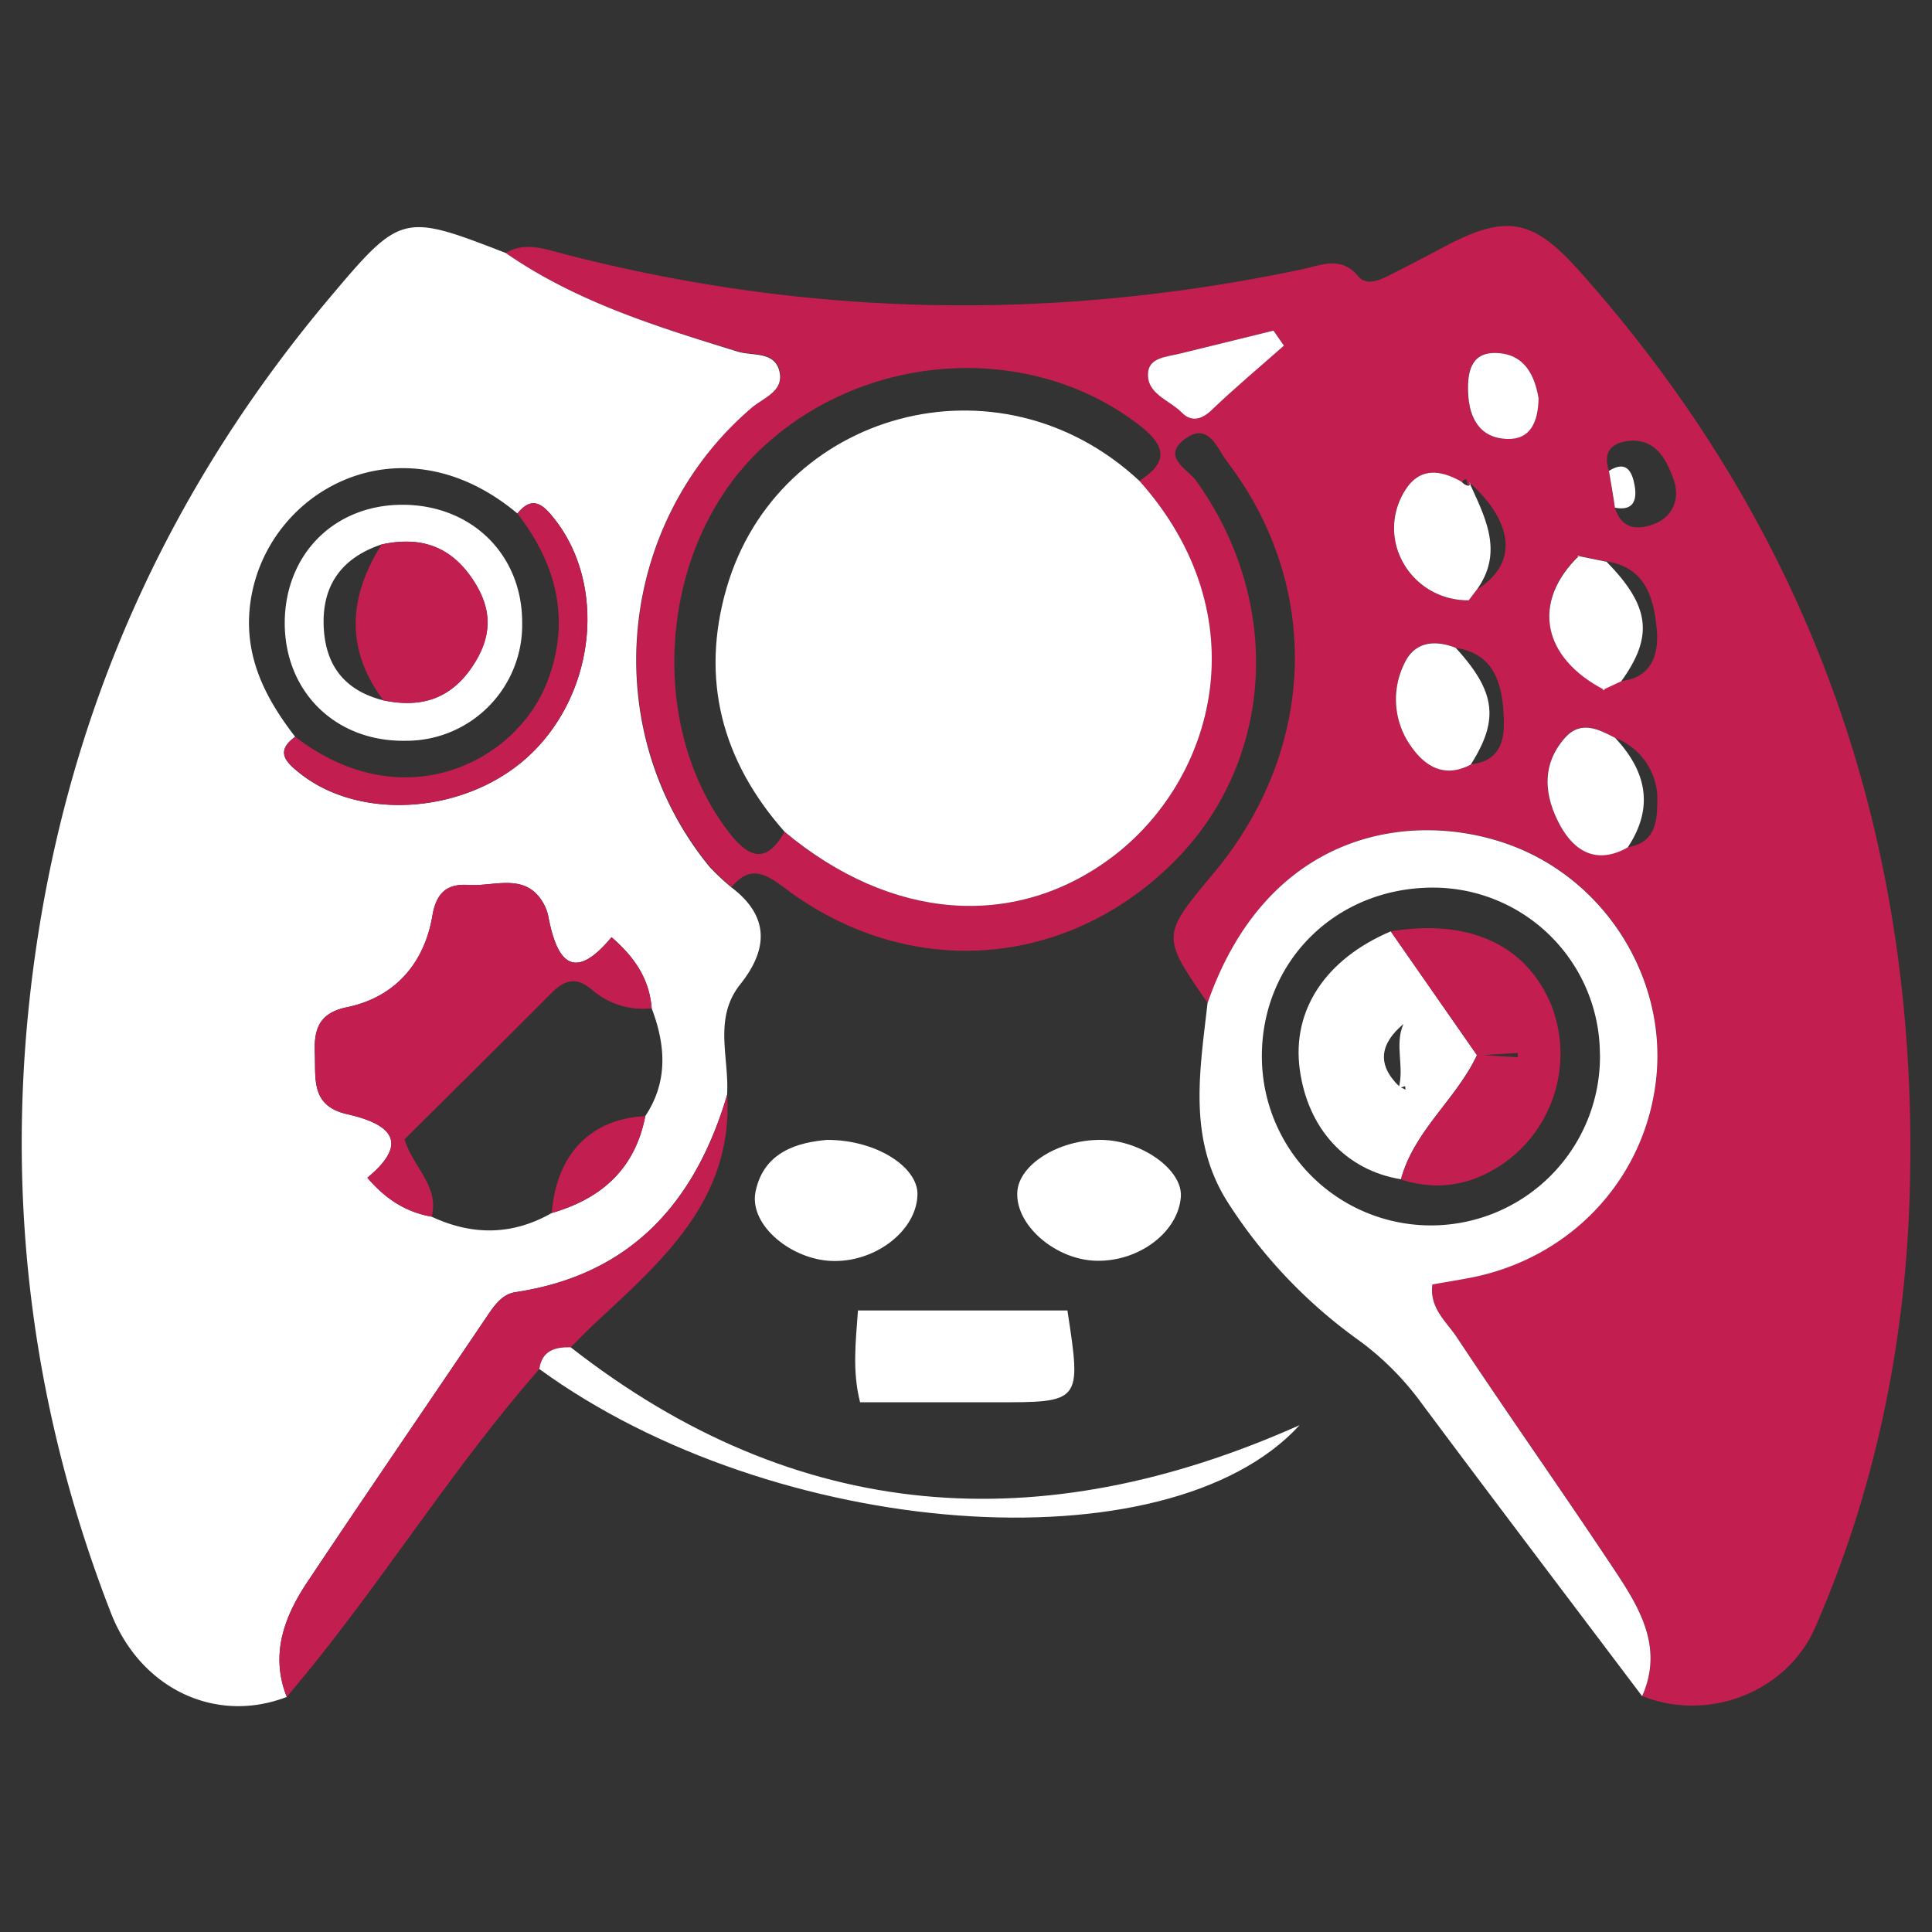 <svg id="Layer_1" data-name="Layer 1" xmlns="http://www.w3.org/2000/svg" viewBox="0 0 400 400"><rect x="0" y="0" width="400" height="400" fill="#333333" stroke="none"/><defs><style>.cls-1{fill:#c21f50;}.cls-2{fill:#fff;}</style></defs><path class="cls-1" d="M104.69,52.37c3.75-2.21,7.52-1,11.25,0,51,13.36,102.23,14.26,153.76,3.36,3.78-.8,7.93-2.83,11.5,1.46,1.75,2.1,4.45.82,6.61-.28q5.55-2.8,11.06-5.74c12.88-6.84,18.32-6,28,4.8,48.86,54.71,70.79,119.25,68.49,192-1,30.68-7.18,60.68-19.56,89-5.85,13.41-22.22,19.66-35.8,14.16,4.38-9.83-.3-17.93-5.39-25.61-10.81-16.32-22.12-32.31-32.93-48.63-2.13-3.22-5.77-6.06-5.1-11,2.75-.48,5.37-.9,8-1.41,21.18-4.16,36.66-21.19,38.44-42.29,1.71-20.22-10.83-40.22-30.57-47.37-20-7.25-49.94-3-62.41,32.85-9.6-13.92-9.6-13.92,1.24-26.9,21.31-25.49,22.5-59.36,2.75-85.25-2-2.59-3.78-8.29-8.72-4.62s.63,6.27,2.29,8.58c18.14,25.17,16.33,58.15-4.61,79-22.25,22.18-54.88,24.56-80.29,5.55-4-3-7.28-5.17-11.21-.39a46.19,46.19,0,0,1-4.5-4.22c-23.3-28.38-19.36-71.06,8.72-95.06,2.4-2,6.47-3.32,5.81-7.18-.81-4.63-5.58-3.48-8.75-4.45C136,67.64,119.29,62.5,104.69,52.37ZM304,100.58c-.44-.29.14-2.31-1.36-.8-4.7-2.74-9.07-3-12.09,2.3-5.69,10,1.74,22.24,13.42,22.21l-.47.45.5-.35,1.77-2.33c8.48-5.25,7.86-13.7-1.64-22.28l.33.47Zm29.1-3.08c.42,2.53.84,5,1.25,7.58,1.43,4.84,5.23,4.68,8.56,3.21,3.67-1.61,4.91-5.38,3.58-9.06-1.4-3.84-3.41-8-8.41-8C334.54,91.34,331.57,92.88,333.11,97.5ZM335.67,141c6.6-.73,7.8-6,7.34-10.76-.6-6.24-2.24-12.82-10.38-14l-6.11-1.24.15-.44.28.4c-9.95,9.58-7.73,21.16,5.33,27.83-.13,1.06-.32,1-.56,0Zm-34.28-6.9c-4.35-1.73-8.52-1.27-10.59,3.11a16.69,16.69,0,0,0,1,16.8c2.9,4.38,7,7.3,12.68,4.25,6.85-.75,7.15-6,6.8-10.88C310.85,141.12,309.09,135.27,301.39,134.14Zm33,18.64c-3.48-1.8-7.12-3.72-10.42,0-5,5.67-4.26,12.13-1,18.11,3,5.49,7.65,8.15,14,4.57,6.17-1,6.15-6,6.17-10.42A13.6,13.6,0,0,0,334.42,152.78ZM235.89,99.55c5.87-3.75,5.72-7.06.12-11.42-22.76-17.75-57.63-15.5-79.09,5.43-20.55,20-23.19,56.78-5.82,79,4.18,5.35,7.75,6.1,11.33-.35C184.51,190.64,210,192.5,230,177.65,251.65,161.57,260.88,127.58,235.89,99.55Zm29.93-28c-.72-1-1.43-2.08-2.15-3.11-6.51,1.6-13,3.22-19.53,4.8-2.57.63-6.12.81-6.42,3.79-.46,4.5,4.39,5.75,6.95,8.36,1.87,1.92,4,1.62,6.16-.47C255.65,80.29,260.8,76,265.82,71.56Zm52.73,10.91c-.8-4.68-2.86-9.3-9-9.39-5.13-.07-5.79,4.11-5.63,8.2.2,5.28,2.4,9.43,8.13,9.6C316.8,91,318.45,87.45,318.55,82.47Z"/><path class="cls-2" d="M104.69,52.37c14.6,10.13,31.31,15.27,48,20.42,3.17,1,7.94-.18,8.75,4.45.66,3.86-3.41,5.14-5.81,7.18-28.08,24-32,66.68-8.72,95.06a46.19,46.19,0,0,0,4.5,4.22c7.93,6,7.64,12.83,1.86,20.08-5.66,7.1-2.24,15.23-2.74,22.89-6.57,22.22-19.85,37.25-43.83,40.86-2.49.37-4,2.27-5.41,4.3C88.72,290.46,76,309,63.51,327.73c-4.71,7.11-7.59,14.89-4.14,23.6-14.61,5.65-30.26-1.56-36.43-17.45C5,287.71.24,240.06,8.26,191.24c8-48.58,28.14-91.66,59.79-129.35C83,44.12,83.35,44.1,104.69,52.37Zm2.43,53.94C82.63,85.77,54.29,102,51.73,125.65c-1.14,10.5,3.28,19,9.38,26.89-4.15,3-2,5.2.87,7.49,12.81,10.28,35.28,8.4,48.11-4.1,13.3-12.94,15.41-34.95,4.69-48.51C112.53,104.58,110.29,102.4,107.12,106.31ZM133.6,231.07c4.76-7.18,4.22-14.68,1.32-22.32-.47-5.9-3.35-10.41-8.31-14.71-7.76,9.33-11.23,5.16-13-3.87a10.2,10.2,0,0,0-.79-2.55c-3.58-7.25-10.25-4.05-15.72-4.4-4.09-.27-6.69,1.11-7.58,6.38-1.63,9.74-7.63,16.85-17.67,18.93-5.93,1.22-6.87,4.7-6.67,9.6.21,5.26-.86,10.84,6.71,12.55,8.07,1.83,13.6,5.35,4.17,13.16,4,4.64,8.16,7.13,13.3,8.06,8.42,3.93,16.72,3.89,24.87-.76C124.54,248.16,131.49,242,133.6,231.07Z"/><path class="cls-2" d="M250,207.71c12.47-35.85,42.37-40.1,62.41-32.85C332.15,182,344.69,202,343,222.23c-1.78,21.1-17.26,38.13-38.44,42.29-2.61.51-5.23.93-8,1.41-.67,4.94,3,7.78,5.1,11,10.81,16.32,22.12,32.31,32.93,48.63,5.09,7.68,9.77,15.78,5.39,25.61-15.21-20.17-30.48-40.28-45.57-60.52a59.65,59.65,0,0,0-13.12-13.18,104,104,0,0,1-26.9-28.24C245.81,236,248.42,221.86,250,207.71Zm81.24,10.55a34.56,34.56,0,0,0-34.54-34.49c-20.21,0-35.7,15.43-35.44,35.38a35,35,0,1,0,70-.89Z"/><path class="cls-1" d="M59.37,351.33c-3.45-8.71-.57-16.49,4.14-23.6C76,309,88.72,290.46,101.33,271.83c1.37-2,2.92-3.93,5.41-4.3,24-3.61,37.26-18.64,43.83-40.86,1.21,21.85-13.55,34.39-27.51,47.41-1.68,1.57-3.27,3.24-4.9,4.86-3.25-.07-5.94.67-6.5,4.5-16.54,18.88-30,40.11-45.57,59.7C63.9,345.91,61.62,348.6,59.37,351.33Z"/><path class="cls-2" d="M111.66,283.44c.56-3.83,3.25-4.57,6.5-4.5C165,315.58,215.47,319,269.07,295.06,241.67,325,160.3,318.85,111.66,283.44Z"/><path class="cls-2" d="M177.63,271.32H221c2.91,19.05,2.91,19.05-15.18,19-9.17,0-18.35,0-27.75,0C176.42,283.84,177.18,277.75,177.63,271.32Z"/><path class="cls-2" d="M171.26,236c10.26,0,18.79,5.67,18.69,11.29-.12,7.27-8.28,13.82-17.17,13.79-8.67,0-17.75-7.35-16.36-14.32C158.1,238.37,165.34,236.5,171.26,236Z"/><path class="cls-2" d="M228,236c8.37.1,16.91,6.22,16.48,11.81-.55,7.27-8.61,13.39-17.43,13.22-8.49-.16-16.8-7.33-16.43-14.18C210.88,241.12,219.23,235.91,228,236Z"/><path class="cls-2" d="M235.89,99.55c25,28,15.76,62-5.91,78.1-20,14.85-45.47,13-67.55-5.46-13-14.68-17.46-31.61-12-50.45C161,85.33,206.63,72.32,235.89,99.55Z"/><path class="cls-2" d="M337,175.45c-6.32,3.58-11,.92-14-4.57-3.25-6-4-12.44,1-18.11,3.3-3.71,6.94-1.79,10.4,0C340.86,159.66,342.53,167.14,337,175.45Z"/><path class="cls-2" d="M305.78,122.06,304,124.39l0-.1c-11.68,0-19.11-12.16-13.42-22.21,3-5.34,7.39-5,12.07-2.31a2.28,2.28,0,0,0,1.38.81l.46-.33-.33-.47C307.4,107,311.42,114.18,305.78,122.06Z"/><path class="cls-2" d="M304.5,158.3c-5.71,3-9.78.13-12.68-4.25a16.69,16.69,0,0,1-1-16.8c2.07-4.38,6.24-4.84,10.57-3.12C309.67,143.18,310.43,149,304.5,158.3Z"/><path class="cls-2" d="M326.52,115.07l6.1,1.23c9,9.2,9.77,15.41,3.05,24.74l-3.95,1.85.56,0C319.22,136.19,317,124.61,327,115Z"/><path class="cls-2" d="M265.82,71.56c-5,4.43-10.17,8.73-15,13.37-2.19,2.09-4.29,2.39-6.16.47-2.56-2.61-7.41-3.86-6.95-8.36.3-3,3.85-3.16,6.42-3.79,6.52-1.58,13-3.2,19.53-4.8C264.39,69.48,265.1,70.52,265.82,71.56Z"/><path class="cls-2" d="M318.55,82.47c-.1,5-1.75,8.55-6.46,8.41-5.73-.17-7.93-4.32-8.13-9.6-.16-4.09.5-8.27,5.63-8.2C315.69,73.17,317.75,77.79,318.55,82.47Z"/><path class="cls-2" d="M333.11,97.5c3.59-2.28,4.8.09,5.32,3s-.14,5.37-4.08,4.61C334,102.55,333.53,100,333.11,97.5Z"/><path class="cls-1" d="M89.36,251.9c-5.14-.93-9.35-3.42-13.3-8.06,9.43-7.81,3.9-11.33-4.17-13.16-7.57-1.71-6.5-7.29-6.71-12.55-.2-4.9.74-8.38,6.67-9.6,10-2.08,16-9.19,17.67-18.93.89-5.27,3.49-6.65,7.58-6.38,5.47.35,12.14-2.85,15.72,4.4a10.2,10.2,0,0,1,.79,2.55c1.77,9,5.24,13.2,13,3.87,5,4.3,7.84,8.81,8.32,14.71a16.08,16.08,0,0,1-12.36-3.82c-3.27-2.79-5.67-2.06-8.38.65-10.16,10.21-20.41,20.34-30.44,30.3C85.53,241.72,91,245.57,89.36,251.9Z"/><path class="cls-1" d="M61.11,152.54c22.32,17.17,45.72,5.31,52.17-11.32,4.94-12.73,2-24.34-6.16-34.91,3.17-3.91,5.41-1.73,7.66,1.11,10.72,13.56,8.61,35.57-4.69,48.51C97.26,168.43,74.79,170.31,62,160,59.13,157.74,57,155.56,61.11,152.54Z"/><path class="cls-1" d="M114.23,251.14c1-12.19,8-19.49,19.38-20.07C131.49,242,124.54,248.16,114.23,251.14Z"/><path class="cls-2" d="M83,104.51c14.47-.15,25.11,10.17,25.11,24.37a24,24,0,0,1-24.16,24.49c-14.44.23-25-10.1-25-24.42C59,114.87,69.05,104.66,83,104.51Zm-4,8.21c-7.86,2.63-12.15,8-12,16.37S71.1,142.92,79.37,145c7.6,1.59,13.8-.16,18.36-6.94,4.09-6.06,4.36-11.69.23-17.95C93.24,112.94,86.9,111,79,112.72Z"/><path class="cls-2" d="M290.05,244.15c-11.38-1.85-19.28-10.43-20.95-22.74s5.39-22.87,18.84-28.58l17.9,25.7,0-.2C301.57,227.54,292.8,234,290.05,244.15ZM289.77,225l1.22.59c0-.24-.05-.48-.07-.71l-1.35.4c1.25-4.36-.91-9,1-13.27C285.69,216.12,285,220.43,289.77,225Z"/><path class="cls-1" d="M305.84,218.53l-17.9-25.7c16.16-2.66,28,2.75,33.18,15.12a27.75,27.75,0,0,1-8.58,32c-6.72,5.16-14.22,6.89-22.49,4.25,2.75-10.15,11.52-16.61,15.81-25.82l8.39.51V218Z"/><path class="cls-1" d="M79,112.72c8-1.7,14.29.22,19,7.4,4.13,6.26,3.86,11.89-.23,17.95C93.17,144.85,87,146.6,79.37,145,71.41,134.35,72.18,123.57,79,112.72Z"/></svg>